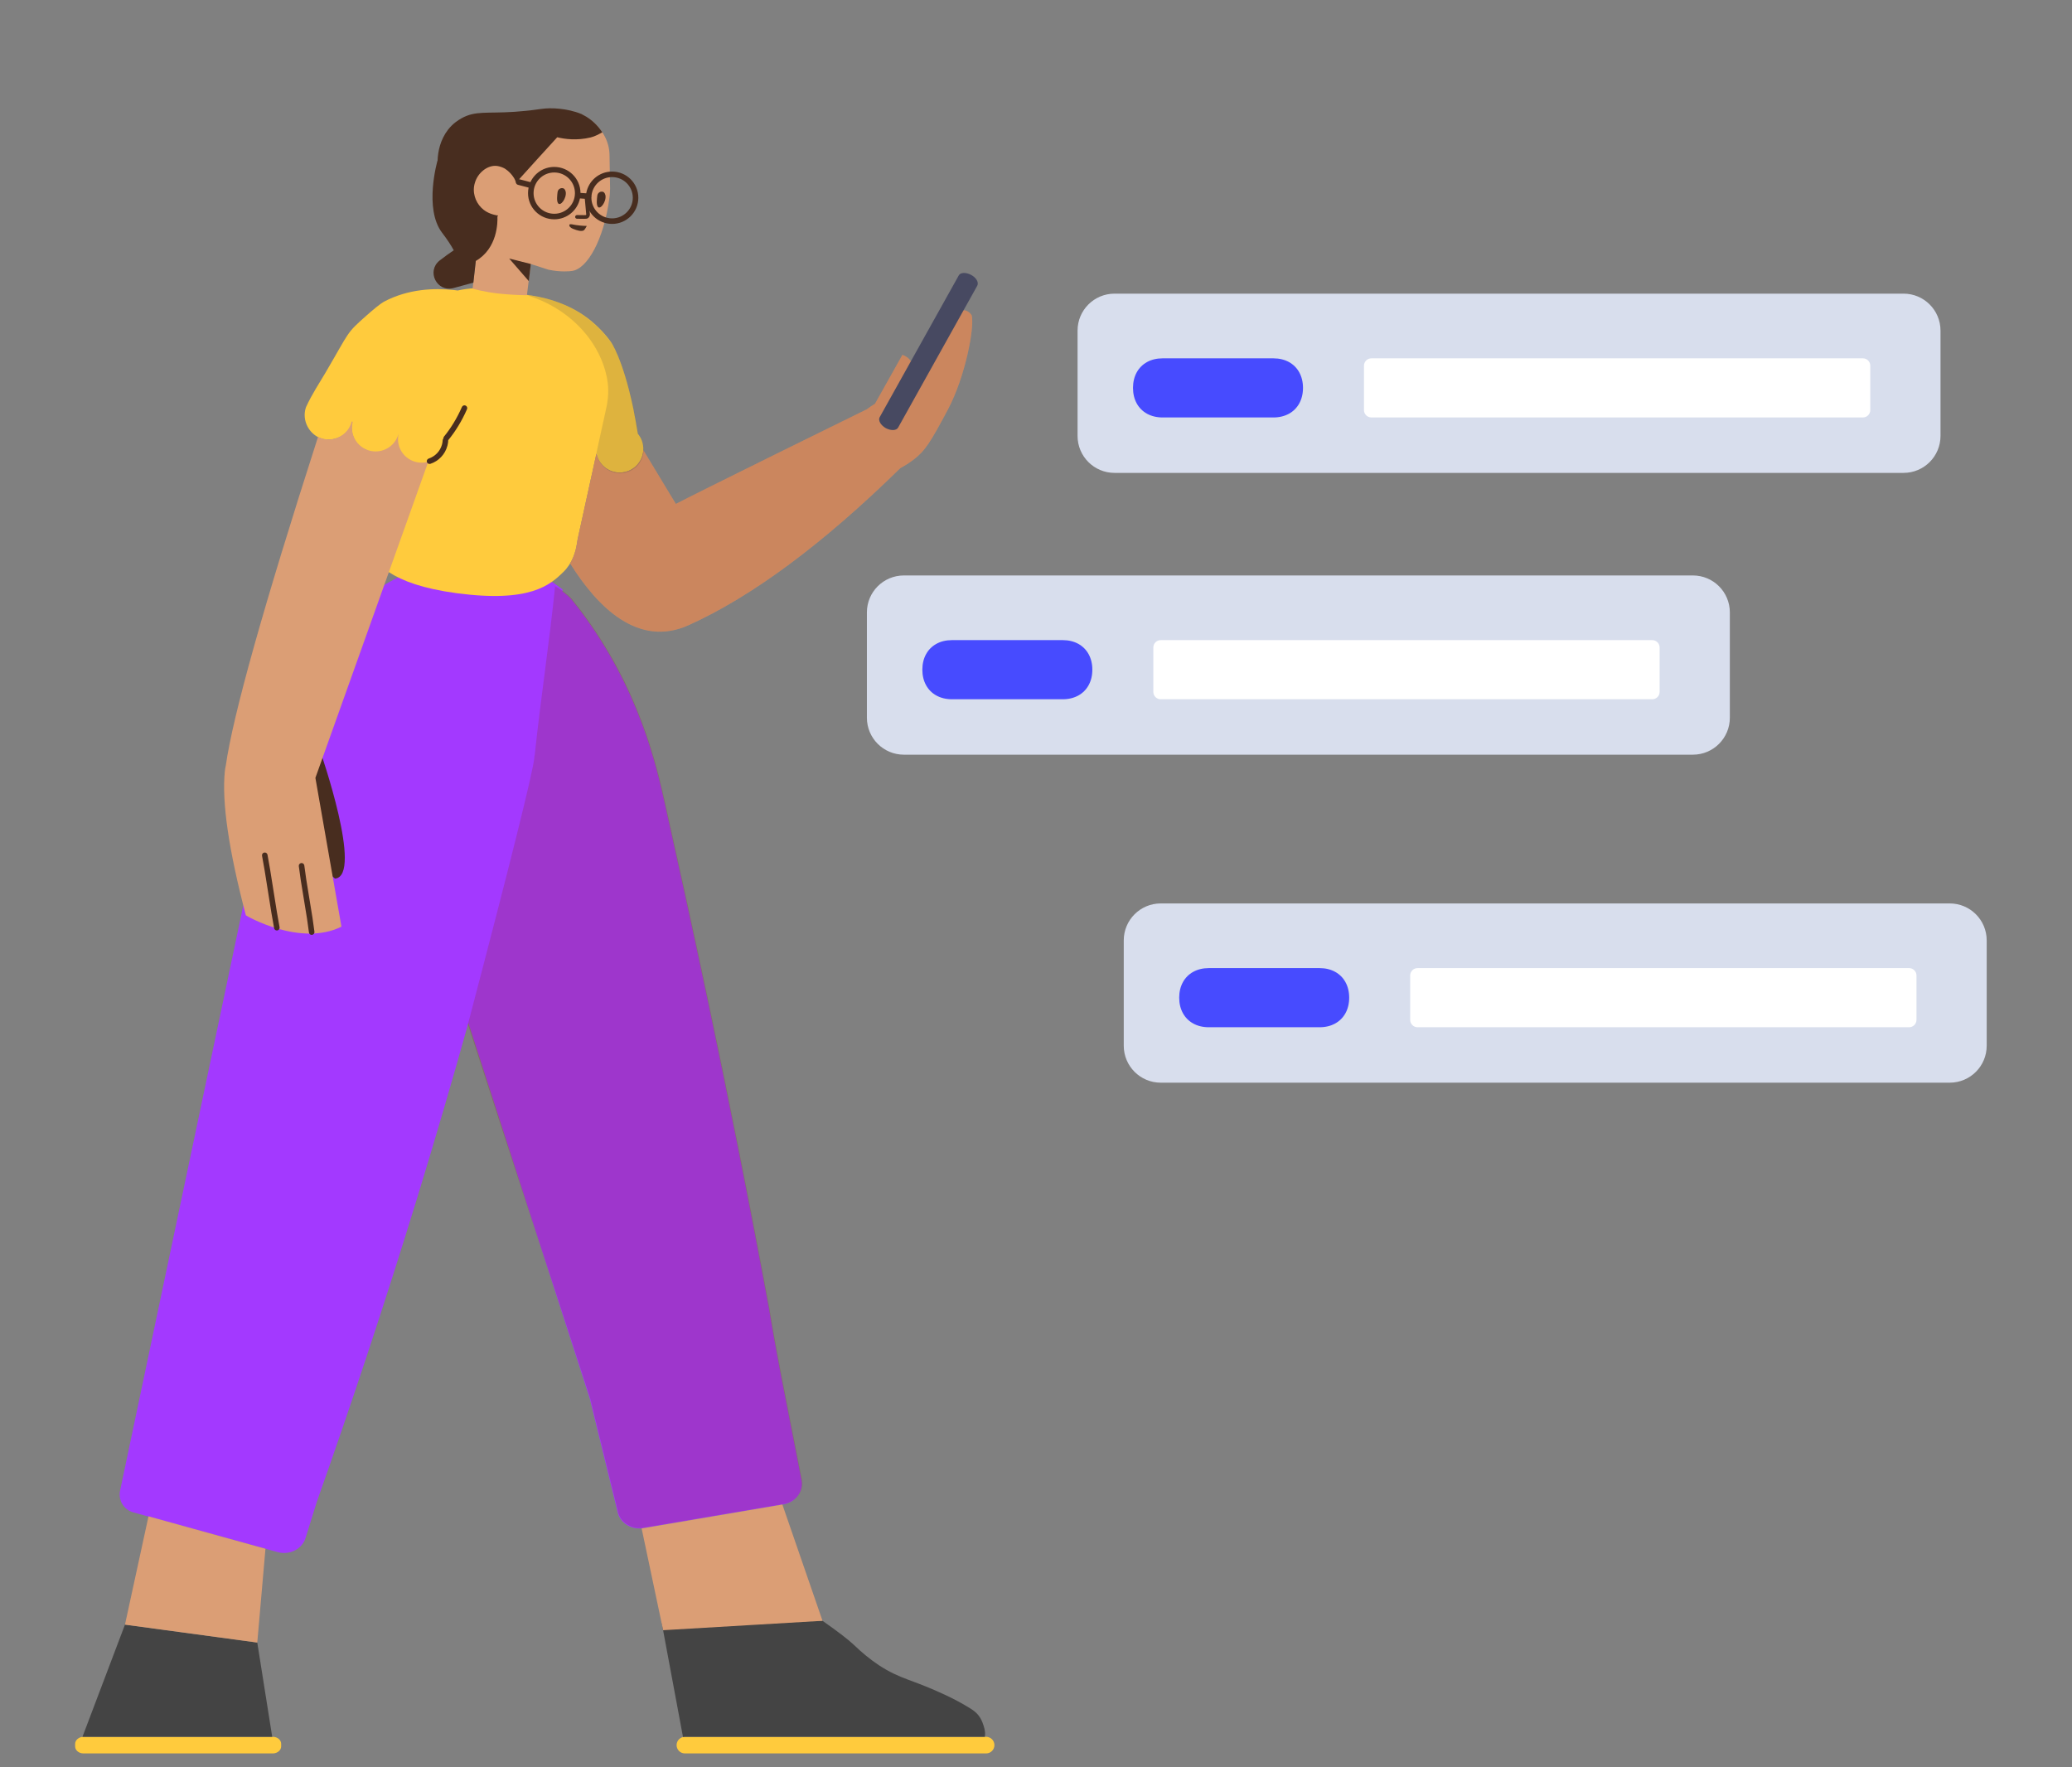 <svg width="136" height="116" viewBox="0 0 136 116" fill="none" xmlns="http://www.w3.org/2000/svg">
<rect x="0" y="0" width="136" height="116" fill="#808080" stroke="none"/>
<g clip-path="url(#clip0_234_1621)">
<g clip-path="url(#clip1_234_1621)">
<g clip-path="url(#clip2_234_1621)">
<path d="M44.956 113.999C44.654 113.999 44.41 114.243 44.41 114.545C44.41 114.846 44.654 115.09 44.956 115.09H64.725C65.027 115.09 65.271 114.846 65.271 114.545C65.271 114.243 65.027 113.999 64.725 113.999H44.956ZM5.477 115.09H17.909C18.2 115.09 18.455 114.881 18.455 114.629V114.461C18.455 114.209 18.212 113.999 17.909 113.999H5.477C5.186 113.999 4.931 114.209 4.931 114.461V114.629C4.931 114.881 5.174 115.09 5.477 115.09Z" fill="#FFCB3D"/>
<path d="M44.83 114.013C44.871 114.004 44.913 113.999 44.956 113.999H64.64C64.653 113.932 64.659 113.849 64.657 113.74C64.644 113.656 64.642 113.559 64.616 113.462C64.46 112.883 64.272 112.498 63.72 112.156C63.168 111.813 62.605 111.508 62.018 111.239C59.853 110.222 59.113 110.234 57.69 109.301C57.101 108.911 56.559 108.459 56.053 107.971C55.716 107.645 55.027 107.116 53.988 106.384L43.44 106.556L44.83 114.013ZM5.411 114.003C5.433 114 5.455 113.999 5.477 113.999H17.867L16.887 107.812L8.203 106.635L5.411 114.003Z" fill="#444444"/>
<path d="M30.742 67.145C33.575 75.903 35.727 82.564 38.704 91.766L40.528 99.198C40.661 99.937 41.422 100.433 42.207 100.3L51.437 98.738C52.222 98.605 52.754 97.891 52.609 97.153C52.259 95.398 51.957 93.848 51.703 92.541C51.268 90.338 51.063 89.273 50.821 87.917C50.676 87.094 50.555 86.404 50.483 85.945C47.68 70.875 45.095 59.304 43.693 53.01C43.101 50.311 41.966 45.215 38.063 40.047C37.81 39.72 37.605 39.466 37.484 39.308C37.303 39.124 37.112 38.962 36.915 38.822C36.92 38.779 36.924 38.735 36.929 38.692C35.946 37.988 35.119 37.152 31.19 36.922C31.093 36.922 30.984 36.91 30.887 36.91C27.078 36.776 23.549 38.777 21.826 41.967L18.879 47.413C18.455 48.189 18.151 49.014 17.982 49.863L7.881 97.848C7.749 98.475 8.128 99.097 8.746 99.267L18.248 101.882C19.025 102.089 19.837 101.664 20.056 100.948L20.796 98.571C23.052 92.204 25.259 85.545 27.381 78.632C28.572 74.742 29.69 70.911 30.742 67.145Z" fill="#A339FF"/>
<path d="M21.028 49.328C21.028 49.328 23.866 57.487 21.993 57.668C21.993 57.668 20.958 56.963 20.359 55.002L19.87 51.405L21.028 49.328Z" fill="#482D1F"/>
<path opacity="0.2" d="M36.347 38.438C36.376 38.459 36.405 38.48 36.434 38.5C36.046 42.295 35.498 45.763 35.098 49.557C35.092 49.58 35.085 49.602 35.079 49.625C35.077 49.669 35.075 49.709 35.071 49.746C34.958 50.779 33.505 56.608 30.712 67.235C33.974 77.318 35.466 81.656 38.728 91.739L40.553 99.171C40.685 99.909 41.446 100.405 42.232 100.272L51.462 98.71C52.247 98.577 52.778 97.863 52.633 97.125C52.283 95.37 51.981 93.821 51.727 92.513C51.292 90.31 51.087 89.245 50.845 87.89C50.7 87.067 50.58 86.377 50.507 85.917C47.704 70.847 45.119 59.276 43.718 52.982C43.126 50.283 41.99 45.187 38.088 40.019C37.834 39.692 37.629 39.438 37.508 39.281C37.151 38.915 36.753 38.641 36.347 38.438Z" fill="#8C2A00"/>
<path d="M34.454 19.334C34.024 19.21 33.574 19.116 33.106 19.056L32.42 18.971C31.569 18.862 30.774 18.904 30.042 19.068C29.955 19.056 29.865 19.045 29.773 19.035C28.524 18.902 26.802 18.95 25.189 19.809C24.97 19.93 24.479 20.334 24.034 20.73C22.706 21.909 22.993 21.685 21.368 24.456C20.968 25.134 20.465 25.89 20.09 26.713C20.087 26.691 20.083 26.735 20.09 26.713C20.03 26.877 19.997 27.055 19.997 27.24C19.997 28.095 20.69 28.856 21.547 28.856C22.277 28.856 22.958 28.381 23.124 27.704C23.09 27.831 23.078 27.889 23.078 28.026C23.078 28.697 23.436 29.308 24.034 29.523L23.637 33.28C23.633 33.413 23.63 33.535 23.614 33.667C23.552 34.269 23.551 35.171 23.989 35.883C24.599 36.885 25.509 38.338 29.981 38.936C34.79 39.575 36.108 38.396 36.97 37.55C37.565 36.977 37.792 36.225 37.881 35.602C37.897 35.47 37.924 35.351 37.952 35.22L39.15 29.763C39.288 30.477 39.918 31.017 40.674 31.017C41.532 31.017 42.227 30.324 42.227 29.468C42.227 29.092 42.092 28.747 41.868 28.479C41.77 27.873 41.671 27.324 41.572 26.83C40.88 23.514 40.092 22.437 40.092 22.437C39.692 21.881 39.304 21.517 39.122 21.348C37.788 20.09 36.138 19.593 34.901 19.4C34.745 19.373 34.596 19.351 34.454 19.334Z" fill="#FFCB3D"/>
<path d="M53.988 106.385L51.353 98.754L42.115 100.323L43.525 107.002L53.988 106.385ZM17.424 101.657L9.747 99.528L8.203 106.637L16.887 107.813L17.424 101.657ZM34.837 17.328C34.87 17.339 34.904 17.35 34.938 17.361C35.981 17.7 35.92 17.675 35.993 17.7C36.769 17.869 37.424 17.809 37.545 17.784C38.552 17.651 39.632 15.727 39.995 13.029C40.032 12.811 40.032 12.593 40.044 12.375L40.008 10.209C40.008 9.725 39.874 9.253 39.632 8.841C39.607 8.793 39.583 8.757 39.559 8.72C39.474 8.599 39.389 8.478 39.304 8.382C38.977 7.994 38.588 7.716 38.188 7.522C37.242 7.135 36.175 7.099 35.581 7.184C35.496 7.196 35.229 7.232 34.853 7.28C34.501 7.365 34.161 7.413 33.81 7.426C33.616 7.438 33.47 7.607 33.47 7.801C33.543 9.672 33.583 10.705 33.591 10.899C33.604 11.189 32.864 10.56 32.536 10.548C31.954 10.536 31.226 11.48 31.044 12.085C30.85 12.714 31.081 13.355 31.469 13.755C31.748 14.033 32.075 14.154 32.294 14.214C32.391 14.214 32.5 14.311 32.536 14.432C32.536 14.432 32.536 14.444 32.548 14.457L31.796 15.897C31.784 15.933 31.772 15.945 31.772 15.945C31.772 15.945 31.783 15.951 31.804 15.962L31.372 15.872L31.02 18.949C31.02 18.949 31.823 19.174 32.74 19.27C33.352 19.334 33.967 19.369 34.586 19.378L34.837 17.328ZM42.225 29.542C42.188 30.364 41.508 31.019 40.675 31.019C39.918 31.019 39.288 30.479 39.15 29.765L37.953 35.222C37.924 35.353 37.898 35.471 37.881 35.603C37.82 36.035 37.692 36.529 37.421 36.982C39.228 39.875 41.901 42.526 45.203 41.034C49.374 39.149 54.006 35.713 59.097 30.726C59.348 30.59 59.642 30.413 59.942 30.187C60.716 29.606 61.068 29.038 62.223 26.871C63.363 24.717 63.967 21.515 63.784 20.716C63.741 20.595 63.331 20.1 62.852 20.56C62.331 21.056 60.66 23.797 59.913 25.068C59.904 25.084 59.894 25.1 59.883 25.116C60.071 24.313 60 23.56 59.231 23.292C59.231 23.292 58.384 24.81 57.431 26.501C57.251 26.607 57.076 26.724 56.913 26.854C55.082 27.754 45.599 32.419 44.362 33.075L42.225 29.542ZM28.111 30.306C27.973 30.346 27.826 30.368 27.675 30.368C26.818 30.368 26.123 29.675 26.123 28.819C26.123 28.702 26.136 28.588 26.16 28.479L26.156 28.478C25.98 29.141 25.375 29.63 24.655 29.63C23.798 29.63 23.103 28.936 23.103 28.081C23.103 27.943 23.121 27.81 23.155 27.683L23.083 27.663C22.917 28.341 22.305 28.843 21.575 28.843C21.323 28.843 21.084 28.783 20.874 28.677C17.304 39.77 15.286 46.964 14.819 50.26C14.792 50.369 14.772 50.487 14.759 50.613C14.551 52.639 15.01 55.794 16.137 60.078C16.146 60.103 19.71 62.169 22.412 60.823L20.702 51.057L28.111 30.306Z" fill="#DB9E75"/>
<path opacity="0.177" d="M34.585 19.376C37.48 20.263 39.437 22.509 39.857 24.909C39.973 25.557 39.926 26.234 39.774 26.874L39.155 29.696C39.242 30.469 39.9 31.07 40.698 31.07C41.555 31.07 42.251 30.377 42.251 29.521C42.251 29.14 42.112 28.786 41.884 28.51C41.764 27.719 41.73 27.556 41.596 26.883C40.904 23.567 40.116 22.49 40.116 22.49C39.716 21.934 39.311 21.541 39.129 21.372C37.795 20.113 36.239 19.617 35.002 19.424C34.862 19.399 34.722 19.385 34.585 19.376Z" fill="#444444"/>
<path opacity="0.2" d="M42.225 29.541C42.188 30.362 41.508 31.017 40.675 31.017C39.918 31.017 39.288 30.477 39.15 29.763L37.953 35.22C37.924 35.351 37.898 35.47 37.881 35.602C37.82 36.034 37.692 36.528 37.421 36.981C39.228 39.874 41.901 42.525 45.203 41.032C49.374 39.147 54.006 35.711 59.097 30.725C59.348 30.589 59.642 30.411 59.942 30.186C60.716 29.605 61.068 29.036 62.223 26.87C63.363 24.716 63.967 21.513 63.784 20.715C63.741 20.593 63.331 20.098 62.852 20.558C62.331 21.054 60.66 23.796 59.913 25.067C59.904 25.083 59.894 25.099 59.883 25.114C60.071 24.311 60 23.558 59.231 23.29C59.231 23.29 58.384 24.808 57.431 26.499C57.251 26.606 57.076 26.722 56.913 26.852C55.082 27.752 45.599 32.418 44.362 33.073L42.225 29.541Z" fill="#8C2A00"/>
<path d="M63.742 18.044C63.402 17.862 63.038 17.874 62.929 18.08L57.738 27.386C57.629 27.592 57.799 27.906 58.138 28.1C58.478 28.281 58.842 28.269 58.951 28.064L64.142 18.758C64.263 18.54 64.081 18.225 63.742 18.044Z" fill="#474961"/>
<path d="M32.695 14.134L32.633 14.14C32.475 14.104 31.978 14.031 31.59 13.632C31.202 13.245 30.971 12.603 31.178 11.974C31.36 11.369 31.942 10.873 32.524 10.885C32.851 10.897 33.118 11.054 33.154 11.079C33.579 11.357 33.773 11.744 33.773 11.744L33.894 12.016C33.936 11.949 33.977 11.887 34.016 11.829C34.865 10.885 35.714 9.953 36.575 9.009C37.06 9.13 37.86 9.239 38.77 9.021C39.061 8.949 39.316 8.804 39.534 8.683C39.449 8.562 39.364 8.44 39.279 8.344C38.952 7.956 38.564 7.678 38.164 7.484C37.218 7.097 36.15 7.061 35.556 7.146C35.471 7.158 35.204 7.194 34.828 7.242C34.719 7.255 34.61 7.267 34.477 7.279C34.161 7.303 33.919 7.327 33.773 7.339C31.93 7.46 31.214 7.255 30.292 7.763C30.122 7.86 29.734 8.09 29.407 8.513C28.898 9.178 28.743 9.93 28.721 10.554L28.715 10.546C28.715 10.546 27.806 13.693 29.019 15.278C29.381 15.751 29.622 16.13 29.782 16.428C29.505 16.615 29.186 16.843 28.849 17.105C27.976 17.807 28.679 19.199 29.759 18.908L31.071 18.552L31.231 17.127C32.666 16.294 32.666 14.577 32.649 14.219C32.664 14.191 32.679 14.163 32.695 14.134Z" fill="#482D1F"/>
<path d="M34.709 18.451L33.422 16.97L34.842 17.327L34.709 18.451Z" fill="#482D1F"/>
<path d="M39.206 12.833C39.182 13.039 39.133 13.402 39.23 13.559C39.388 13.813 39.812 13.233 39.74 12.821C39.703 12.652 39.618 12.579 39.521 12.579C39.364 12.567 39.23 12.676 39.206 12.833ZM36.598 12.603C36.574 12.809 36.526 13.172 36.623 13.329C36.78 13.584 37.205 13.003 37.132 12.591C37.096 12.422 37.011 12.349 36.914 12.349C36.756 12.337 36.623 12.446 36.598 12.603ZM38.611 12.859C38.605 12.792 38.546 12.743 38.48 12.749C38.413 12.755 38.364 12.814 38.37 12.88L38.478 14.08C38.478 14.095 38.462 14.116 38.457 14.116C38.375 14.123 38.324 14.123 38.117 14.118C38.019 14.117 37.952 14.116 37.872 14.116C37.805 14.116 37.751 14.17 37.751 14.237C37.751 14.304 37.805 14.358 37.872 14.358C37.95 14.358 38.016 14.359 38.113 14.361C38.329 14.365 38.383 14.365 38.466 14.358C38.609 14.358 38.721 14.219 38.72 14.069L38.611 12.859ZM37.69 15.048C37.811 15.096 38.199 15.242 38.345 15.096C38.406 15.036 38.515 14.83 38.515 14.83C38.515 14.83 38.187 14.83 37.799 14.77C37.581 14.733 37.423 14.685 37.375 14.745C37.362 14.757 37.375 14.794 37.375 14.818C37.399 14.939 37.605 15.024 37.69 15.048Z" fill="#482D1F"/>
<path d="M34.816 11.955L34.068 11.76C33.976 11.736 33.884 11.799 33.862 11.901C33.84 12.003 33.897 12.105 33.989 12.129L34.696 12.313C34.671 12.43 34.658 12.552 34.658 12.676C34.658 13.625 35.429 14.395 36.38 14.395C37.212 14.395 37.906 13.807 38.067 13.024L38.455 13.051C38.493 13.967 39.249 14.697 40.176 14.697C41.127 14.697 41.898 13.928 41.898 12.979C41.898 12.029 41.127 11.26 40.176 11.26C39.324 11.26 38.617 11.877 38.478 12.688L38.102 12.662C38.094 11.719 37.326 10.957 36.38 10.957C35.687 10.957 35.089 11.366 34.816 11.955ZM38.825 12.839C38.895 12.156 39.473 11.624 40.176 11.624C40.926 11.624 41.535 12.23 41.535 12.979C41.535 13.727 40.926 14.334 40.176 14.334C39.426 14.334 38.818 13.727 38.818 12.979C38.818 12.968 38.818 12.957 38.818 12.946C38.824 12.93 38.828 12.912 38.83 12.894C38.831 12.875 38.829 12.857 38.825 12.839ZM36.38 14.031C35.63 14.031 35.022 13.424 35.022 12.676C35.022 11.928 35.63 11.321 36.38 11.321C37.13 11.321 37.738 11.928 37.738 12.676C37.738 13.424 37.13 14.031 36.38 14.031Z" fill="#482D1F"/>
<path d="M19.974 56.807C19.962 56.707 19.871 56.636 19.771 56.648C19.672 56.661 19.601 56.752 19.613 56.851C19.691 57.476 19.766 57.96 19.947 59.035C20.126 60.106 20.201 60.586 20.278 61.204C20.29 61.304 20.381 61.375 20.481 61.362C20.58 61.35 20.651 61.259 20.639 61.16C20.561 60.535 20.486 60.051 20.305 58.975C20.126 57.905 20.051 57.425 19.974 56.807ZM17.558 56.103C17.539 56.005 17.444 55.94 17.345 55.958C17.246 55.977 17.181 56.072 17.2 56.17C17.326 56.846 17.413 57.371 17.595 58.543C17.779 59.718 17.865 60.246 17.993 60.926C18.011 61.025 18.106 61.09 18.205 61.072C18.304 61.053 18.369 60.958 18.35 60.859C18.224 60.184 18.138 59.659 17.955 58.487C17.771 57.311 17.685 56.783 17.558 56.103ZM29.419 28.895C29.421 28.892 29.424 28.889 29.426 28.886C29.885 28.326 30.311 27.641 30.653 26.859C30.693 26.767 30.651 26.66 30.559 26.62C30.467 26.579 30.36 26.621 30.319 26.713C29.991 27.464 29.582 28.12 29.144 28.656C29.115 28.692 29.101 28.737 29.104 28.78C29.073 28.813 29.055 28.856 29.055 28.904C29.055 28.943 29.051 28.983 29.042 29.03C29.039 29.051 29.034 29.073 29.028 29.1C29.025 29.116 29.012 29.171 29.012 29.173C28.897 29.609 28.564 29.957 28.136 30.099C28.041 30.131 27.989 30.234 28.021 30.329C28.053 30.424 28.156 30.476 28.251 30.444C28.794 30.264 29.218 29.822 29.366 29.258C29.365 29.261 29.38 29.196 29.384 29.178C29.391 29.146 29.396 29.119 29.401 29.093C29.413 29.026 29.419 28.966 29.419 28.904C29.419 28.901 29.419 28.898 29.419 28.895Z" fill="#482D1F"/>
</g>
</g>
</g>
<g clip-path="url(#clip3_234_1621)">
<path d="M73.154 19.274H124.943C126.283 19.274 127.369 20.36 127.369 21.7V28.613C127.369 29.953 126.283 31.039 124.943 31.039H73.154C71.814 31.039 70.728 29.953 70.728 28.613V21.7C70.728 20.36 71.814 19.274 73.154 19.274Z" fill="#D8DEED"/>
<path d="M83.584 23.52H76.307C75.92 23.52 75.575 23.606 75.287 23.764C75 23.923 74.77 24.153 74.611 24.44C74.453 24.728 74.367 25.073 74.367 25.46C74.367 25.848 74.453 26.192 74.611 26.48C74.77 26.767 75 26.997 75.287 27.156C75.575 27.314 75.92 27.401 76.307 27.401H83.584C83.972 27.401 84.317 27.314 84.604 27.156C84.892 26.997 85.122 26.767 85.28 26.48C85.438 26.192 85.525 25.848 85.525 25.46C85.525 25.073 85.438 24.728 85.28 24.44C85.122 24.153 84.892 23.923 84.604 23.764C84.317 23.606 83.972 23.52 83.584 23.52Z" fill="#474BFF"/>
<path d="M90.013 23.52H122.275C122.543 23.52 122.76 23.737 122.76 24.005V26.916C122.76 27.183 122.543 27.401 122.275 27.401H90.013C89.745 27.401 89.527 27.183 89.527 26.916V24.005C89.527 23.737 89.745 23.52 90.013 23.52Z" fill="white"/>
</g>
<g clip-path="url(#clip4_234_1621)">
<path d="M59.327 37.771H111.116C112.456 37.771 113.542 38.857 113.542 40.196V47.11C113.542 48.449 112.456 49.535 111.116 49.535H59.327C57.987 49.535 56.901 48.449 56.901 47.11V40.196C56.901 38.857 57.987 37.771 59.327 37.771Z" fill="#D8DEED"/>
<path d="M69.758 42.016H62.48C62.093 42.016 61.748 42.102 61.461 42.26C61.173 42.419 60.943 42.649 60.785 42.936C60.626 43.224 60.54 43.569 60.54 43.956C60.54 44.344 60.626 44.688 60.785 44.976C60.943 45.263 61.173 45.494 61.461 45.652C61.748 45.81 62.093 45.897 62.48 45.897H69.758C70.145 45.897 70.49 45.81 70.777 45.652C71.065 45.494 71.295 45.263 71.453 44.976C71.612 44.688 71.698 44.344 71.698 43.956C71.698 43.569 71.612 43.224 71.453 42.936C71.295 42.649 71.065 42.419 70.777 42.26C70.49 42.102 70.145 42.016 69.758 42.016Z" fill="#474BFF"/>
<path d="M76.186 42.016H108.448C108.716 42.016 108.933 42.233 108.933 42.501V45.412C108.933 45.679 108.716 45.897 108.448 45.897H76.186C75.918 45.897 75.701 45.679 75.701 45.412V42.501C75.701 42.233 75.918 42.016 76.186 42.016Z" fill="white"/>
</g>
<g clip-path="url(#clip5_234_1621)">
<path d="M76.186 59.299H127.975C129.315 59.299 130.401 60.385 130.401 61.725V68.638C130.401 69.978 129.315 71.064 127.975 71.064H76.186C74.846 71.064 73.76 69.978 73.76 68.638V61.725C73.76 60.385 74.846 59.299 76.186 59.299Z" fill="#D8DEED"/>
<path d="M86.617 63.544H79.339C78.952 63.544 78.607 63.63 78.32 63.789C78.032 63.947 77.802 64.177 77.644 64.465C77.485 64.752 77.399 65.097 77.399 65.484C77.399 65.872 77.485 66.217 77.644 66.504C77.802 66.792 78.032 67.022 78.32 67.18C78.607 67.339 78.952 67.425 79.339 67.425H86.617C87.004 67.425 87.349 67.339 87.636 67.18C87.924 67.022 88.154 66.792 88.312 66.504C88.471 66.217 88.557 65.872 88.557 65.484C88.557 65.097 88.471 64.752 88.312 64.465C88.154 64.177 87.924 63.947 87.636 63.789C87.349 63.63 87.004 63.544 86.617 63.544Z" fill="#474BFF"/>
<path d="M93.045 63.544H125.307C125.575 63.544 125.792 63.761 125.792 64.029V66.94C125.792 67.208 125.575 67.425 125.307 67.425H93.045C92.777 67.425 92.56 67.208 92.56 66.94V64.029C92.56 63.761 92.777 63.544 93.045 63.544Z" fill="white"/>
</g>
<defs>
<clipPath id="clip0_234_1621">
<rect width="66.586" height="114.858" fill="white" transform="matrix(-1 0 0 1 67.454 0.233)"/>
</clipPath>
<clipPath id="clip1_234_1621">
<rect width="123.227" height="114.858" fill="white" transform="matrix(-1 0 0 1 96.684 0.233)"/>
</clipPath>
<clipPath id="clip2_234_1621">
<rect width="60.4" height="108.066" fill="white" transform="matrix(-1 0 0 1 65.271 7.025)"/>
</clipPath>
<clipPath id="clip3_234_1621">
<rect width="64.645" height="13.341" fill="white" transform="matrix(-1 0 0 1 132.099 17.698)"/>
</clipPath>
<clipPath id="clip4_234_1621">
<rect width="64.645" height="13.827" fill="white" transform="matrix(-1 0 0 1 118.272 35.769)"/>
</clipPath>
<clipPath id="clip5_234_1621">
<rect width="64.645" height="14.797" fill="white" transform="matrix(-1 0 0 1 135.131 56.267)"/>
</clipPath>
</defs>
</svg>
